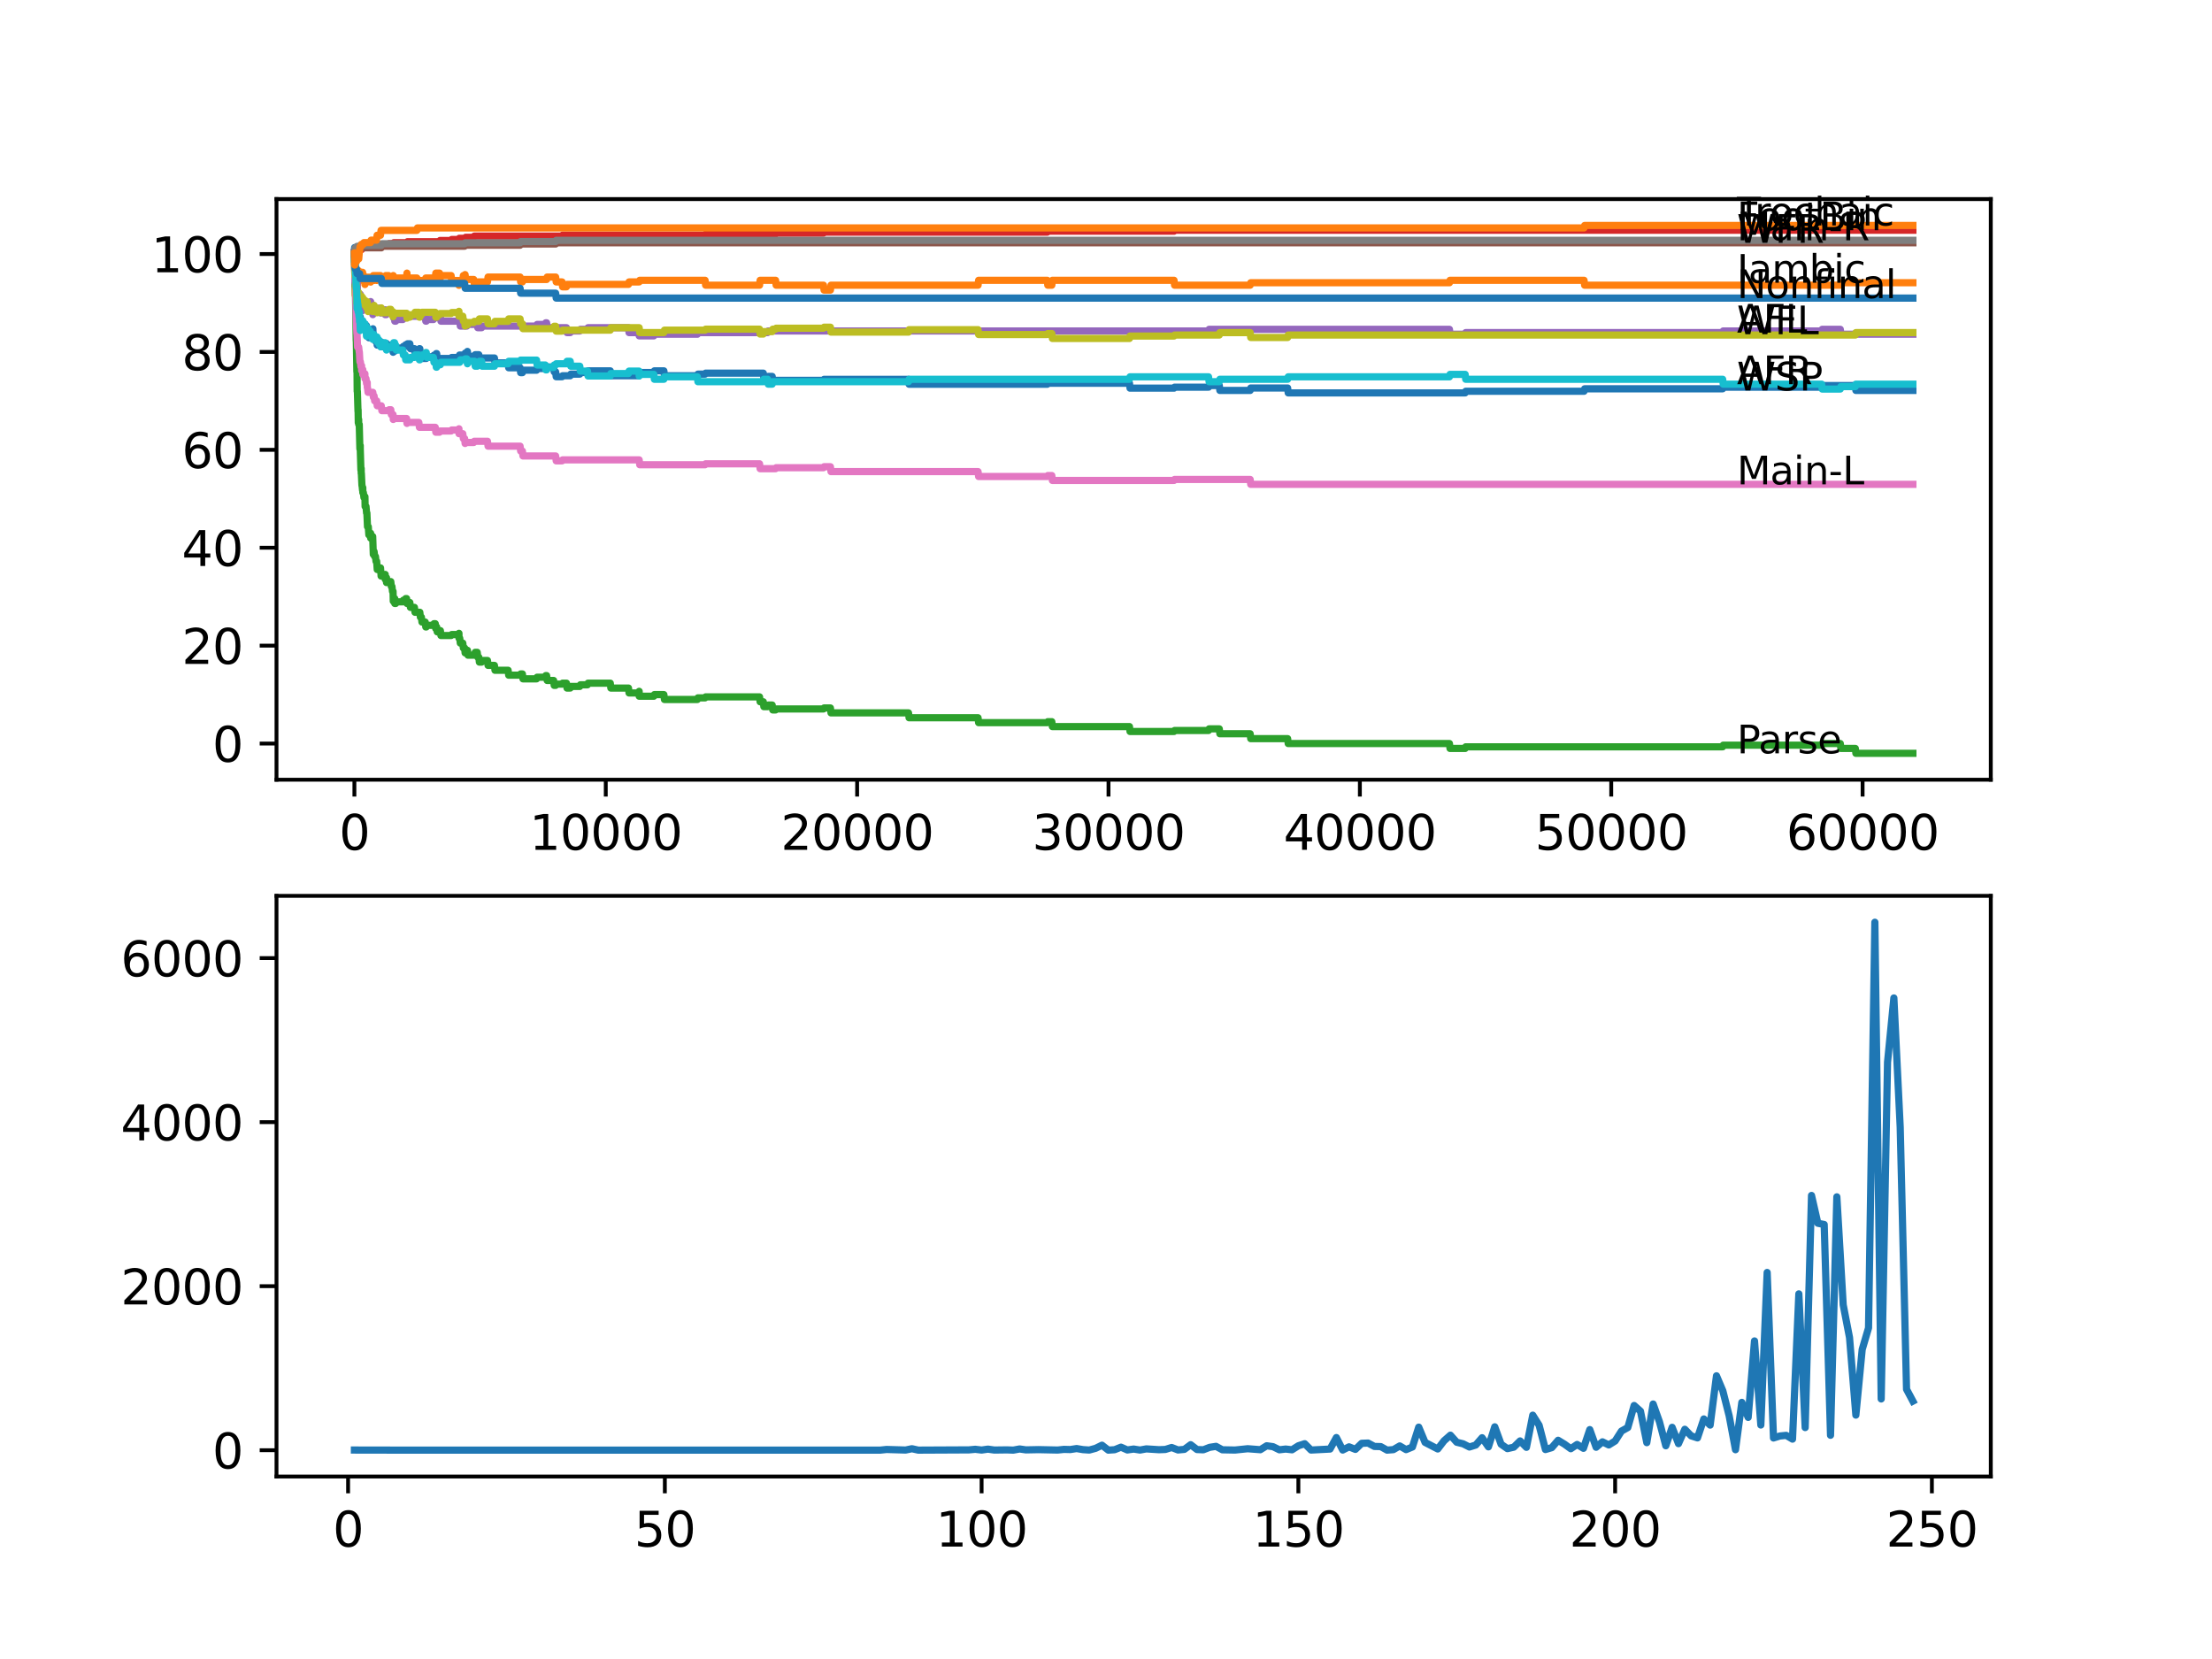 <?xml version="1.0" encoding="utf-8" standalone="no"?>
<!DOCTYPE svg PUBLIC "-//W3C//DTD SVG 1.1//EN"
  "http://www.w3.org/Graphics/SVG/1.1/DTD/svg11.dtd">
<svg xmlns:xlink="http://www.w3.org/1999/xlink" width="460.8pt" height="345.6pt" viewBox="0 0 460.8 345.6" xmlns="http://www.w3.org/2000/svg" version="1.1">
 <defs>
  <style type="text/css">*{stroke-linejoin: round; stroke-linecap: butt}</style>
 </defs>
 <g id="figure_1">
  <g id="patch_1">
   <path d="M 0 345.6 
L 460.8 345.6 
L 460.8 0 
L 0 0 
z
" style="fill: #ffffff"/>
  </g>
  <g id="axes_1">
   <g id="patch_2">
    <path d="M 57.6 162.432 
L 414.72 162.432 
L 414.72 41.472 
L 57.6 41.472 
z
" style="fill: #ffffff"/>
   </g>
   <g id="matplotlib.axis_1">
    <g id="xtick_1">
     <g id="line2d_1">
      <defs>
       <path id="m759f0d52fb" d="M 0 0 
L 0 3.5 
" style="stroke: #000000; stroke-width: 0.8"/>
      </defs>
      <g>
       <use xlink:href="#m759f0d52fb" x="73.827" y="162.432" style="stroke: #000000; stroke-width: 0.8"/>
      </g>
     </g>
     <g id="text_1">
      <!-- 0 -->
      <g transform="translate(70.646 177.03)scale(0.1 -0.1)">
       <defs>
        <path id="DejaVuSans-30" d="M 2034 4250 
Q 1547 4250 1301 3770 
Q 1056 3291 1056 2328 
Q 1056 1369 1301 889 
Q 1547 409 2034 409 
Q 2525 409 2770 889 
Q 3016 1369 3016 2328 
Q 3016 3291 2770 3770 
Q 2525 4250 2034 4250 
z
M 2034 4750 
Q 2819 4750 3233 4129 
Q 3647 3509 3647 2328 
Q 3647 1150 3233 529 
Q 2819 -91 2034 -91 
Q 1250 -91 836 529 
Q 422 1150 422 2328 
Q 422 3509 836 4129 
Q 1250 4750 2034 4750 
z
" transform="scale(0.016)"/>
       </defs>
       <use xlink:href="#DejaVuSans-30"/>
      </g>
     </g>
    </g>
    <g id="xtick_2">
     <g id="line2d_2">
      <g>
       <use xlink:href="#m759f0d52fb" x="126.192" y="162.432" style="stroke: #000000; stroke-width: 0.8"/>
      </g>
     </g>
     <g id="text_2">
      <!-- 10000 -->
      <g transform="translate(110.286 177.03)scale(0.1 -0.1)">
       <defs>
        <path id="DejaVuSans-31" d="M 794 531 
L 1825 531 
L 1825 4091 
L 703 3866 
L 703 4441 
L 1819 4666 
L 2450 4666 
L 2450 531 
L 3481 531 
L 3481 0 
L 794 0 
L 794 531 
z
" transform="scale(0.016)"/>
       </defs>
       <use xlink:href="#DejaVuSans-31"/>
       <use xlink:href="#DejaVuSans-30" x="63.623"/>
       <use xlink:href="#DejaVuSans-30" x="127.246"/>
       <use xlink:href="#DejaVuSans-30" x="190.869"/>
       <use xlink:href="#DejaVuSans-30" x="254.492"/>
      </g>
     </g>
    </g>
    <g id="xtick_3">
     <g id="line2d_3">
      <g>
       <use xlink:href="#m759f0d52fb" x="178.556" y="162.432" style="stroke: #000000; stroke-width: 0.8"/>
      </g>
     </g>
     <g id="text_3">
      <!-- 20000 -->
      <g transform="translate(162.65 177.03)scale(0.1 -0.1)">
       <defs>
        <path id="DejaVuSans-32" d="M 1228 531 
L 3431 531 
L 3431 0 
L 469 0 
L 469 531 
Q 828 903 1448 1529 
Q 2069 2156 2228 2338 
Q 2531 2678 2651 2914 
Q 2772 3150 2772 3378 
Q 2772 3750 2511 3984 
Q 2250 4219 1831 4219 
Q 1534 4219 1204 4116 
Q 875 4013 500 3803 
L 500 4441 
Q 881 4594 1212 4672 
Q 1544 4750 1819 4750 
Q 2544 4750 2975 4387 
Q 3406 4025 3406 3419 
Q 3406 3131 3298 2873 
Q 3191 2616 2906 2266 
Q 2828 2175 2409 1742 
Q 1991 1309 1228 531 
z
" transform="scale(0.016)"/>
       </defs>
       <use xlink:href="#DejaVuSans-32"/>
       <use xlink:href="#DejaVuSans-30" x="63.623"/>
       <use xlink:href="#DejaVuSans-30" x="127.246"/>
       <use xlink:href="#DejaVuSans-30" x="190.869"/>
       <use xlink:href="#DejaVuSans-30" x="254.492"/>
      </g>
     </g>
    </g>
    <g id="xtick_4">
     <g id="line2d_4">
      <g>
       <use xlink:href="#m759f0d52fb" x="230.921" y="162.432" style="stroke: #000000; stroke-width: 0.8"/>
      </g>
     </g>
     <g id="text_4">
      <!-- 30000 -->
      <g transform="translate(215.015 177.03)scale(0.1 -0.1)">
       <defs>
        <path id="DejaVuSans-33" d="M 2597 2516 
Q 3050 2419 3304 2112 
Q 3559 1806 3559 1356 
Q 3559 666 3084 287 
Q 2609 -91 1734 -91 
Q 1441 -91 1130 -33 
Q 819 25 488 141 
L 488 750 
Q 750 597 1062 519 
Q 1375 441 1716 441 
Q 2309 441 2620 675 
Q 2931 909 2931 1356 
Q 2931 1769 2642 2001 
Q 2353 2234 1838 2234 
L 1294 2234 
L 1294 2753 
L 1863 2753 
Q 2328 2753 2575 2939 
Q 2822 3125 2822 3475 
Q 2822 3834 2567 4026 
Q 2313 4219 1838 4219 
Q 1578 4219 1281 4162 
Q 984 4106 628 3988 
L 628 4550 
Q 988 4650 1302 4700 
Q 1616 4750 1894 4750 
Q 2613 4750 3031 4423 
Q 3450 4097 3450 3541 
Q 3450 3153 3228 2886 
Q 3006 2619 2597 2516 
z
" transform="scale(0.016)"/>
       </defs>
       <use xlink:href="#DejaVuSans-33"/>
       <use xlink:href="#DejaVuSans-30" x="63.623"/>
       <use xlink:href="#DejaVuSans-30" x="127.246"/>
       <use xlink:href="#DejaVuSans-30" x="190.869"/>
       <use xlink:href="#DejaVuSans-30" x="254.492"/>
      </g>
     </g>
    </g>
    <g id="xtick_5">
     <g id="line2d_5">
      <g>
       <use xlink:href="#m759f0d52fb" x="283.285" y="162.432" style="stroke: #000000; stroke-width: 0.8"/>
      </g>
     </g>
     <g id="text_5">
      <!-- 40000 -->
      <g transform="translate(267.379 177.03)scale(0.1 -0.1)">
       <defs>
        <path id="DejaVuSans-34" d="M 2419 4116 
L 825 1625 
L 2419 1625 
L 2419 4116 
z
M 2253 4666 
L 3047 4666 
L 3047 1625 
L 3713 1625 
L 3713 1100 
L 3047 1100 
L 3047 0 
L 2419 0 
L 2419 1100 
L 313 1100 
L 313 1709 
L 2253 4666 
z
" transform="scale(0.016)"/>
       </defs>
       <use xlink:href="#DejaVuSans-34"/>
       <use xlink:href="#DejaVuSans-30" x="63.623"/>
       <use xlink:href="#DejaVuSans-30" x="127.246"/>
       <use xlink:href="#DejaVuSans-30" x="190.869"/>
       <use xlink:href="#DejaVuSans-30" x="254.492"/>
      </g>
     </g>
    </g>
    <g id="xtick_6">
     <g id="line2d_6">
      <g>
       <use xlink:href="#m759f0d52fb" x="335.65" y="162.432" style="stroke: #000000; stroke-width: 0.8"/>
      </g>
     </g>
     <g id="text_6">
      <!-- 50000 -->
      <g transform="translate(319.744 177.03)scale(0.1 -0.1)">
       <defs>
        <path id="DejaVuSans-35" d="M 691 4666 
L 3169 4666 
L 3169 4134 
L 1269 4134 
L 1269 2991 
Q 1406 3038 1543 3061 
Q 1681 3084 1819 3084 
Q 2600 3084 3056 2656 
Q 3513 2228 3513 1497 
Q 3513 744 3044 326 
Q 2575 -91 1722 -91 
Q 1428 -91 1123 -41 
Q 819 9 494 109 
L 494 744 
Q 775 591 1075 516 
Q 1375 441 1709 441 
Q 2250 441 2565 725 
Q 2881 1009 2881 1497 
Q 2881 1984 2565 2268 
Q 2250 2553 1709 2553 
Q 1456 2553 1204 2497 
Q 953 2441 691 2322 
L 691 4666 
z
" transform="scale(0.016)"/>
       </defs>
       <use xlink:href="#DejaVuSans-35"/>
       <use xlink:href="#DejaVuSans-30" x="63.623"/>
       <use xlink:href="#DejaVuSans-30" x="127.246"/>
       <use xlink:href="#DejaVuSans-30" x="190.869"/>
       <use xlink:href="#DejaVuSans-30" x="254.492"/>
      </g>
     </g>
    </g>
    <g id="xtick_7">
     <g id="line2d_7">
      <g>
       <use xlink:href="#m759f0d52fb" x="388.014" y="162.432" style="stroke: #000000; stroke-width: 0.8"/>
      </g>
     </g>
     <g id="text_7">
      <!-- 60000 -->
      <g transform="translate(372.108 177.03)scale(0.1 -0.1)">
       <defs>
        <path id="DejaVuSans-36" d="M 2113 2584 
Q 1688 2584 1439 2293 
Q 1191 2003 1191 1497 
Q 1191 994 1439 701 
Q 1688 409 2113 409 
Q 2538 409 2786 701 
Q 3034 994 3034 1497 
Q 3034 2003 2786 2293 
Q 2538 2584 2113 2584 
z
M 3366 4563 
L 3366 3988 
Q 3128 4100 2886 4159 
Q 2644 4219 2406 4219 
Q 1781 4219 1451 3797 
Q 1122 3375 1075 2522 
Q 1259 2794 1537 2939 
Q 1816 3084 2150 3084 
Q 2853 3084 3261 2657 
Q 3669 2231 3669 1497 
Q 3669 778 3244 343 
Q 2819 -91 2113 -91 
Q 1303 -91 875 529 
Q 447 1150 447 2328 
Q 447 3434 972 4092 
Q 1497 4750 2381 4750 
Q 2619 4750 2861 4703 
Q 3103 4656 3366 4563 
z
" transform="scale(0.016)"/>
       </defs>
       <use xlink:href="#DejaVuSans-36"/>
       <use xlink:href="#DejaVuSans-30" x="63.623"/>
       <use xlink:href="#DejaVuSans-30" x="127.246"/>
       <use xlink:href="#DejaVuSans-30" x="190.869"/>
       <use xlink:href="#DejaVuSans-30" x="254.492"/>
      </g>
     </g>
    </g>
   </g>
   <g id="matplotlib.axis_2">
    <g id="ytick_1">
     <g id="line2d_8">
      <defs>
       <path id="m6c29925695" d="M 0 0 
L -3.5 0 
" style="stroke: #000000; stroke-width: 0.8"/>
      </defs>
      <g>
       <use xlink:href="#m6c29925695" x="57.6" y="154.894" style="stroke: #000000; stroke-width: 0.8"/>
      </g>
     </g>
     <g id="text_8">
      <!-- 0 -->
      <g transform="translate(44.237 158.694)scale(0.1 -0.1)">
       <use xlink:href="#DejaVuSans-30"/>
      </g>
     </g>
    </g>
    <g id="ytick_2">
     <g id="line2d_9">
      <g>
       <use xlink:href="#m6c29925695" x="57.6" y="134.499" style="stroke: #000000; stroke-width: 0.8"/>
      </g>
     </g>
     <g id="text_9">
      <!-- 20 -->
      <g transform="translate(37.875 138.298)scale(0.1 -0.1)">
       <use xlink:href="#DejaVuSans-32"/>
       <use xlink:href="#DejaVuSans-30" x="63.623"/>
      </g>
     </g>
    </g>
    <g id="ytick_3">
     <g id="line2d_10">
      <g>
       <use xlink:href="#m6c29925695" x="57.6" y="114.104" style="stroke: #000000; stroke-width: 0.8"/>
      </g>
     </g>
     <g id="text_10">
      <!-- 40 -->
      <g transform="translate(37.875 117.903)scale(0.1 -0.1)">
       <use xlink:href="#DejaVuSans-34"/>
       <use xlink:href="#DejaVuSans-30" x="63.623"/>
      </g>
     </g>
    </g>
    <g id="ytick_4">
     <g id="line2d_11">
      <g>
       <use xlink:href="#m6c29925695" x="57.6" y="93.709" style="stroke: #000000; stroke-width: 0.8"/>
      </g>
     </g>
     <g id="text_11">
      <!-- 60 -->
      <g transform="translate(37.875 97.508)scale(0.1 -0.1)">
       <use xlink:href="#DejaVuSans-36"/>
       <use xlink:href="#DejaVuSans-30" x="63.623"/>
      </g>
     </g>
    </g>
    <g id="ytick_5">
     <g id="line2d_12">
      <g>
       <use xlink:href="#m6c29925695" x="57.6" y="73.314" style="stroke: #000000; stroke-width: 0.8"/>
      </g>
     </g>
     <g id="text_12">
      <!-- 80 -->
      <g transform="translate(37.875 77.113)scale(0.1 -0.1)">
       <defs>
        <path id="DejaVuSans-38" d="M 2034 2216 
Q 1584 2216 1326 1975 
Q 1069 1734 1069 1313 
Q 1069 891 1326 650 
Q 1584 409 2034 409 
Q 2484 409 2743 651 
Q 3003 894 3003 1313 
Q 3003 1734 2745 1975 
Q 2488 2216 2034 2216 
z
M 1403 2484 
Q 997 2584 770 2862 
Q 544 3141 544 3541 
Q 544 4100 942 4425 
Q 1341 4750 2034 4750 
Q 2731 4750 3128 4425 
Q 3525 4100 3525 3541 
Q 3525 3141 3298 2862 
Q 3072 2584 2669 2484 
Q 3125 2378 3379 2068 
Q 3634 1759 3634 1313 
Q 3634 634 3220 271 
Q 2806 -91 2034 -91 
Q 1263 -91 848 271 
Q 434 634 434 1313 
Q 434 1759 690 2068 
Q 947 2378 1403 2484 
z
M 1172 3481 
Q 1172 3119 1398 2916 
Q 1625 2713 2034 2713 
Q 2441 2713 2670 2916 
Q 2900 3119 2900 3481 
Q 2900 3844 2670 4047 
Q 2441 4250 2034 4250 
Q 1625 4250 1398 4047 
Q 1172 3844 1172 3481 
z
" transform="scale(0.016)"/>
       </defs>
       <use xlink:href="#DejaVuSans-38"/>
       <use xlink:href="#DejaVuSans-30" x="63.623"/>
      </g>
     </g>
    </g>
    <g id="ytick_6">
     <g id="line2d_13">
      <g>
       <use xlink:href="#m6c29925695" x="57.6" y="52.919" style="stroke: #000000; stroke-width: 0.8"/>
      </g>
     </g>
     <g id="text_13">
      <!-- 100 -->
      <g transform="translate(31.512 56.718)scale(0.1 -0.1)">
       <use xlink:href="#DejaVuSans-31"/>
       <use xlink:href="#DejaVuSans-30" x="63.623"/>
       <use xlink:href="#DejaVuSans-30" x="127.246"/>
      </g>
     </g>
    </g>
   </g>
   <g id="line2d_14">
    <path d="M 73.833 52.579 
L 73.838 52.579 
L 73.875 51.576 
L 73.885 53.616 
L 73.922 53.072 
L 74.032 57.916 
L 74.053 57.576 
L 74.058 57.576 
L 74.1 57.406 
L 74.178 60.805 
L 74.199 59.445 
L 74.236 61.655 
L 74.283 61.315 
L 74.32 60.125 
L 74.341 62.844 
L 74.383 61.825 
L 74.44 64.884 
L 74.503 64.544 
L 74.524 64.544 
L 74.561 64.204 
L 74.602 65.904 
L 74.618 65.564 
L 74.634 65.564 
L 74.639 66.583 
L 74.739 65.394 
L 74.744 65.394 
L 74.838 65.394 
L 74.89 67.263 
L 74.953 66.719 
L 74.969 66.719 
L 75.058 66.04 
L 75.063 67.059 
L 75.074 67.059 
L 75.079 67.059 
L 75.1 66.549 
L 75.105 67.569 
L 75.184 67.569 
L 75.241 66.719 
L 75.247 67.739 
L 75.288 67.739 
L 75.309 67.739 
L 75.425 67.195 
L 75.529 68.215 
L 75.54 68.011 
L 75.566 68.011 
L 75.686 67.161 
L 75.697 67.161 
L 75.812 68.181 
L 76.016 68.181 
L 76.053 67.501 
L 76.058 68.521 
L 76.116 68.521 
L 76.262 68.521 
L 76.346 67.841 
L 76.351 68.861 
L 76.367 68.861 
L 76.43 68.861 
L 76.472 69.881 
L 76.54 69.167 
L 76.55 69.167 
L 76.666 68.657 
L 76.723 68.657 
L 76.838 70.357 
L 77.142 70.357 
L 77.263 69.507 
L 77.394 69.507 
L 77.509 69.167 
L 77.666 69.167 
L 77.682 68.487 
L 77.739 70.527 
L 77.755 70.527 
L 77.901 70.527 
L 78.017 70.187 
L 78.216 70.187 
L 78.331 71.206 
L 78.54 71.206 
L 78.566 70.866 
L 78.572 71.886 
L 78.64 71.886 
L 78.849 71.886 
L 78.964 71.546 
L 79.31 71.546 
L 79.357 71.206 
L 79.362 72.226 
L 79.41 72.226 
L 80.237 72.226 
L 80.352 71.886 
L 80.462 71.886 
L 80.514 71.546 
L 80.52 72.566 
L 80.562 72.566 
L 80.954 72.566 
L 81.069 72.362 
L 81.41 72.362 
L 81.525 71.852 
L 81.651 71.852 
L 81.766 72.872 
L 81.881 72.872 
L 81.886 72.362 
L 81.892 73.382 
L 81.986 73.178 
L 82.195 73.178 
L 82.311 72.838 
L 82.436 72.838 
L 82.551 72.498 
L 83.908 72.498 
L 84.023 72.158 
L 84.405 72.158 
L 84.52 71.818 
L 84.777 71.818 
L 84.892 71.614 
L 85.379 71.614 
L 85.494 72.634 
L 86.337 72.634 
L 86.453 73.654 
L 86.845 73.654 
L 86.961 73.144 
L 87.254 73.144 
L 87.369 72.634 
L 87.458 72.634 
L 87.573 73.654 
L 87.788 73.654 
L 87.903 74.674 
L 88.798 74.674 
L 88.914 74.334 
L 90.291 74.334 
L 90.406 73.994 
L 90.773 73.994 
L 90.888 73.654 
L 90.966 73.654 
L 91.082 74.674 
L 93.977 74.674 
L 94.093 74.47 
L 95.611 74.47 
L 95.726 73.96 
L 96.795 73.96 
L 96.915 73.552 
L 97.255 73.552 
L 97.371 73.212 
L 97.376 73.212 
L 97.491 74.232 
L 98.879 74.232 
L 98.994 73.892 
L 99.748 73.892 
L 99.863 74.911 
L 100.334 74.911 
L 100.45 74.572 
L 103 74.572 
L 103.115 75.591 
L 105.854 75.591 
L 105.969 76.611 
L 108.346 76.611 
L 108.461 77.631 
L 108.828 77.631 
L 108.943 77.121 
L 111.776 77.121 
L 111.891 76.781 
L 113.588 76.781 
L 113.703 76.441 
L 115.332 76.441 
L 115.447 77.461 
L 115.75 77.461 
L 115.866 78.481 
L 117.086 78.481 
L 117.201 78.277 
L 118.788 78.277 
L 118.903 77.937 
L 120.783 77.937 
L 120.898 77.597 
L 122.385 77.597 
L 122.5 77.257 
L 127.135 77.257 
L 127.25 78.277 
L 133.12 78.277 
L 133.24 77.597 
L 136.204 77.597 
L 136.319 77.257 
L 138.299 77.257 
L 138.414 78.277 
L 145.274 78.277 
L 145.389 77.937 
L 146.881 77.937 
L 146.996 77.733 
L 159.009 77.733 
L 159.124 78.753 
L 159.915 78.753 
L 160.03 78.413 
L 160.862 78.413 
L 160.978 79.432 
L 161.569 79.432 
L 161.685 79.228 
L 171.55 79.228 
L 171.665 79.024 
L 189.26 79.024 
L 189.375 80.044 
L 218.16 80.044 
L 218.275 79.84 
L 235.288 79.84 
L 235.403 80.86 
L 244.572 80.86 
L 244.688 80.656 
L 251.762 80.656 
L 251.877 80.316 
L 254.003 80.316 
L 254.118 81.336 
L 260.434 81.336 
L 260.549 80.826 
L 268.241 80.826 
L 268.356 81.846 
L 305.221 81.846 
L 305.336 81.506 
L 329.989 81.506 
L 330.104 80.996 
L 358.863 80.996 
L 358.978 80.656 
L 379.479 80.656 
L 379.594 80.316 
L 386.501 80.316 
L 386.616 81.336 
L 398.487 81.336 
L 398.487 81.336 
" clip-path="url(#p78aa1afe8e)" style="fill: none; stroke: #1f77b4; stroke-width: 1.5; stroke-linecap: square"/>
   </g>
   <g id="line2d_15">
    <path d="M 73.833 53.939 
L 73.838 53.939 
L 73.974 59.139 
L 73.985 57.78 
L 74.016 61.519 
L 74.079 59.819 
L 74.084 59.819 
L 74.194 58.289 
L 74.147 60.839 
L 74.199 59.309 
L 74.21 59.309 
L 74.22 60.329 
L 74.283 57.78 
L 74.314 58.799 
L 74.33 58.799 
L 74.372 60.839 
L 74.44 58.969 
L 74.561 57.95 
L 74.629 57.95 
L 74.733 56.42 
L 74.744 57.44 
L 74.843 58.459 
L 74.854 57.95 
L 74.859 57.95 
L 74.885 57.44 
L 74.89 58.459 
L 74.964 58.255 
L 75.048 58.255 
L 75.173 56.726 
L 75.205 56.726 
L 75.32 58.255 
L 75.33 58.255 
L 75.446 56.726 
L 75.529 56.726 
L 75.576 57.746 
L 75.639 57.236 
L 75.697 57.236 
L 75.812 58.255 
L 76.016 58.255 
L 76.022 59.275 
L 76.126 58.765 
L 76.247 58.765 
L 76.362 57.746 
L 76.472 57.746 
L 76.503 58.765 
L 76.582 57.746 
L 77.184 57.746 
L 77.21 58.765 
L 77.294 58.255 
L 77.64 58.255 
L 77.755 57.406 
L 77.828 57.406 
L 77.933 58.425 
L 77.938 57.406 
L 78.441 57.406 
L 78.467 58.425 
L 78.551 57.406 
L 79.263 57.406 
L 79.273 58.425 
L 79.373 57.916 
L 80.247 57.916 
L 80.363 57.406 
L 80.954 57.406 
L 81.069 58.425 
L 81.41 58.425 
L 81.525 57.916 
L 81.881 57.916 
L 81.923 57.406 
L 81.928 58.425 
L 81.986 58.425 
L 82.232 58.425 
L 82.347 57.916 
L 84.698 57.916 
L 84.777 56.896 
L 84.808 57.916 
L 86.845 57.916 
L 86.961 58.935 
L 87.254 58.935 
L 87.369 58.425 
L 88.584 58.425 
L 88.699 57.916 
L 90.673 57.916 
L 90.788 56.896 
L 91.558 56.896 
L 91.673 57.916 
L 91.741 57.916 
L 91.857 57.406 
L 93.977 57.406 
L 94.093 58.425 
L 95.569 58.425 
L 95.611 59.445 
L 95.679 58.935 
L 95.773 58.935 
L 95.889 58.425 
L 96.407 58.425 
L 96.522 57.406 
L 96.795 57.406 
L 96.889 57.202 
L 97.004 58.221 
L 98.69 58.221 
L 98.805 59.241 
L 99.413 59.241 
L 99.528 58.731 
L 101.554 58.731 
L 101.67 57.712 
L 108.346 57.712 
L 108.461 58.731 
L 108.828 58.731 
L 108.943 58.221 
L 113.871 58.221 
L 113.986 57.712 
L 115.75 57.712 
L 115.866 58.731 
L 117.086 58.731 
L 117.201 59.751 
L 118.002 59.751 
L 118.117 59.241 
L 130.926 59.241 
L 131.041 58.731 
L 133.151 58.731 
L 133.266 58.391 
L 146.881 58.391 
L 146.996 59.411 
L 158.229 59.411 
L 158.344 58.391 
L 161.569 58.391 
L 161.685 59.411 
L 171.55 59.411 
L 171.665 60.431 
L 172.995 60.431 
L 173.111 59.411 
L 203.749 59.411 
L 203.864 58.391 
L 218.16 58.391 
L 218.275 59.411 
L 219.113 59.411 
L 219.228 58.391 
L 244.572 58.391 
L 244.688 59.411 
L 260.434 59.411 
L 260.549 58.901 
L 301.948 58.901 
L 302.063 58.391 
L 329.989 58.391 
L 330.104 59.411 
L 383.37 59.411 
L 383.485 58.901 
L 398.487 58.901 
L 398.487 58.901 
" clip-path="url(#p78aa1afe8e)" style="fill: none; stroke: #ff7f0e; stroke-width: 1.5; stroke-linecap: square"/>
   </g>
   <g id="line2d_16">
    <path d="M 73.833 52.579 
L 73.838 52.579 
L 73.985 59.683 
L 74 59.003 
L 74.063 61.468 
L 74.21 70.985 
L 74.22 70.646 
L 74.225 70.646 
L 74.341 77.444 
L 74.367 77.104 
L 74.372 76.764 
L 74.409 81.523 
L 74.451 81.523 
L 74.576 85.687 
L 74.597 85.347 
L 74.639 88.066 
L 74.655 87.726 
L 74.686 87.726 
L 74.718 87.386 
L 74.723 88.406 
L 74.786 88.406 
L 74.838 88.406 
L 74.969 93.505 
L 75.048 92.825 
L 75.053 93.845 
L 75.058 93.845 
L 75.184 97.924 
L 75.241 97.584 
L 75.247 98.604 
L 75.278 98.604 
L 75.398 101.119 
L 75.425 101.119 
L 75.529 102.139 
L 75.54 101.935 
L 75.566 101.935 
L 75.576 101.595 
L 75.582 102.615 
L 75.665 102.615 
L 75.697 102.615 
L 75.812 103.635 
L 76.016 103.635 
L 76.022 103.465 
L 76.058 105.504 
L 76.069 105.504 
L 76.247 105.504 
L 76.362 106.864 
L 76.43 106.864 
L 76.556 109.719 
L 76.723 109.719 
L 76.838 111.419 
L 77.142 111.419 
L 77.21 111.079 
L 77.215 112.099 
L 77.242 112.099 
L 77.394 112.099 
L 77.509 111.759 
L 77.64 111.759 
L 77.765 115.498 
L 77.828 115.498 
L 77.933 114.903 
L 78.048 115.923 
L 78.216 115.923 
L 78.331 116.942 
L 78.467 116.942 
L 78.582 118.642 
L 78.849 118.642 
L 78.964 118.302 
L 79.273 118.302 
L 79.389 120.002 
L 80.237 120.002 
L 80.247 119.662 
L 80.253 120.682 
L 80.336 120.682 
L 80.462 120.682 
L 80.514 120.342 
L 80.52 121.361 
L 80.562 121.361 
L 80.954 121.361 
L 81.069 121.157 
L 81.41 121.157 
L 81.525 122.177 
L 81.651 122.177 
L 81.766 123.197 
L 81.881 123.197 
L 81.923 125.236 
L 82.002 125.032 
L 82.195 125.032 
L 82.232 124.693 
L 82.237 125.712 
L 82.295 125.712 
L 82.436 125.712 
L 82.551 125.372 
L 83.908 125.372 
L 84.023 125.032 
L 84.405 125.032 
L 84.52 124.693 
L 84.698 124.693 
L 84.777 125.712 
L 84.814 125.508 
L 85.379 125.508 
L 85.494 126.528 
L 86.337 126.528 
L 86.453 127.548 
L 87.458 127.548 
L 87.573 128.568 
L 87.788 128.568 
L 87.903 129.587 
L 88.584 129.587 
L 88.699 130.607 
L 88.798 130.607 
L 88.914 130.267 
L 90.291 130.267 
L 90.406 129.927 
L 90.673 129.927 
L 90.773 130.947 
L 90.783 130.607 
L 90.966 130.607 
L 91.082 131.627 
L 91.558 131.627 
L 91.673 131.372 
L 91.741 131.372 
L 91.857 132.392 
L 93.977 132.392 
L 94.093 132.188 
L 95.569 132.188 
L 95.611 131.933 
L 95.616 132.953 
L 95.663 132.953 
L 95.773 132.953 
L 95.889 133.972 
L 96.407 133.972 
L 96.522 134.992 
L 96.795 134.992 
L 96.889 136.012 
L 96.91 135.808 
L 97.255 135.808 
L 97.371 135.468 
L 97.376 135.468 
L 97.491 136.488 
L 98.69 136.488 
L 98.805 136.233 
L 98.879 136.233 
L 98.994 135.893 
L 99.413 135.893 
L 99.528 136.913 
L 99.748 136.913 
L 99.863 137.932 
L 100.334 137.932 
L 100.45 137.592 
L 101.554 137.592 
L 101.67 138.612 
L 103 138.612 
L 103.115 139.632 
L 105.854 139.632 
L 105.969 140.652 
L 108.346 140.652 
L 108.461 140.397 
L 108.828 140.397 
L 108.943 141.417 
L 111.776 141.417 
L 111.891 141.077 
L 113.588 141.077 
L 113.703 140.737 
L 113.871 140.737 
L 113.986 141.756 
L 115.332 141.756 
L 115.447 142.776 
L 115.75 142.776 
L 115.866 142.521 
L 117.086 142.521 
L 117.201 142.317 
L 118.002 142.317 
L 118.117 143.337 
L 118.788 143.337 
L 118.903 142.997 
L 120.783 142.997 
L 120.898 142.657 
L 122.385 142.657 
L 122.5 142.317 
L 127.135 142.317 
L 127.25 143.337 
L 130.926 143.337 
L 131.041 144.357 
L 133.12 144.357 
L 133.151 144.017 
L 133.156 145.037 
L 133.219 145.037 
L 136.204 145.037 
L 136.319 144.697 
L 138.299 144.697 
L 138.414 145.717 
L 145.274 145.717 
L 145.389 145.377 
L 146.881 145.377 
L 146.996 145.173 
L 158.229 145.173 
L 158.344 146.192 
L 159.009 146.192 
L 159.124 147.212 
L 159.915 147.212 
L 160.03 146.872 
L 160.862 146.872 
L 160.978 147.892 
L 161.569 147.892 
L 161.685 147.688 
L 171.55 147.688 
L 171.665 147.484 
L 172.995 147.484 
L 173.111 148.504 
L 189.26 148.504 
L 189.375 149.524 
L 203.749 149.524 
L 203.864 150.543 
L 218.16 150.543 
L 218.275 150.339 
L 219.113 150.339 
L 219.228 151.359 
L 235.288 151.359 
L 235.403 152.379 
L 244.572 152.379 
L 244.688 152.175 
L 251.762 152.175 
L 251.877 151.835 
L 254.003 151.835 
L 254.118 152.855 
L 260.434 152.855 
L 260.549 153.875 
L 268.241 153.875 
L 268.356 154.894 
L 301.948 154.894 
L 302.063 155.914 
L 305.221 155.914 
L 305.336 155.574 
L 358.863 155.574 
L 358.978 155.234 
L 379.479 155.234 
L 379.594 154.894 
L 383.37 154.894 
L 383.485 155.914 
L 386.501 155.914 
L 386.616 156.934 
L 398.487 156.934 
L 398.487 156.934 
" clip-path="url(#p78aa1afe8e)" style="fill: none; stroke: #2ca02c; stroke-width: 1.5; stroke-linecap: square"/>
   </g>
   <g id="line2d_17">
    <path d="M 73.833 52.919 
L 73.838 52.919 
L 73.958 52.256 
L 74.461 52.256 
L 74.576 52.001 
L 75.309 52.001 
L 75.425 51.797 
L 75.529 51.797 
L 75.645 51.593 
L 76.016 51.593 
L 76.132 51.423 
L 76.472 51.423 
L 76.587 51.219 
L 77.828 51.219 
L 77.943 50.964 
L 80.954 50.964 
L 81.069 50.76 
L 81.923 50.76 
L 82.038 50.556 
L 84.777 50.556 
L 84.892 50.352 
L 91.558 50.352 
L 91.673 50.097 
L 93.977 50.097 
L 94.093 49.893 
L 95.569 49.893 
L 95.684 49.639 
L 96.889 49.639 
L 97.004 49.435 
L 98.69 49.435 
L 98.805 49.18 
L 117.086 49.18 
L 117.201 48.976 
L 146.881 48.976 
L 146.996 48.772 
L 161.569 48.772 
L 161.685 48.568 
L 171.55 48.568 
L 171.665 48.364 
L 218.16 48.364 
L 218.275 48.16 
L 244.572 48.16 
L 244.688 47.956 
L 398.487 47.956 
L 398.487 47.956 
" clip-path="url(#p78aa1afe8e)" style="fill: none; stroke: #d62728; stroke-width: 1.5; stroke-linecap: square"/>
   </g>
   <g id="line2d_18">
    <path d="M 73.833 52.579 
L 73.838 52.579 
L 73.958 58.833 
L 73.979 58.493 
L 73.985 58.493 
L 74.016 57.559 
L 74.063 59.258 
L 74.079 59.258 
L 74.089 59.258 
L 74.11 58.578 
L 74.115 59.598 
L 74.189 58.918 
L 74.283 60.958 
L 74.304 60.278 
L 74.33 60.278 
L 74.393 58.918 
L 74.403 60.958 
L 74.43 60.958 
L 74.451 60.958 
L 74.524 62.657 
L 74.566 62.318 
L 74.576 62.318 
L 74.629 61.638 
L 74.634 62.657 
L 74.692 61.978 
L 74.843 61.978 
L 74.849 62.997 
L 74.953 61.978 
L 74.969 61.978 
L 75.048 61.298 
L 75.053 62.318 
L 75.074 62.318 
L 75.105 62.318 
L 75.184 63.337 
L 75.215 62.997 
L 75.278 62.997 
L 75.393 64.697 
L 75.566 64.697 
L 75.681 64.357 
L 76.016 64.357 
L 76.132 64.187 
L 76.262 64.187 
L 76.383 63.507 
L 76.739 63.507 
L 76.854 63.167 
L 77.142 63.167 
L 77.21 62.827 
L 77.215 63.847 
L 77.242 63.847 
L 77.394 63.847 
L 77.509 63.507 
L 77.64 63.507 
L 77.671 65.547 
L 77.755 65.207 
L 77.901 65.207 
L 78.017 64.867 
L 78.54 64.867 
L 78.655 64.527 
L 78.849 64.527 
L 78.964 64.187 
L 79.273 64.187 
L 79.31 65.207 
L 79.383 64.867 
L 80.237 64.867 
L 80.247 64.527 
L 80.253 65.547 
L 80.336 65.547 
L 80.462 65.547 
L 80.577 65.207 
L 81.881 65.207 
L 81.996 66.227 
L 82.195 66.227 
L 82.232 65.887 
L 82.237 66.906 
L 82.295 66.906 
L 82.436 66.906 
L 82.551 66.566 
L 83.908 66.566 
L 84.023 66.227 
L 84.405 66.227 
L 84.52 65.887 
L 88.584 65.887 
L 88.699 66.906 
L 88.798 66.906 
L 88.914 66.566 
L 90.291 66.566 
L 90.406 66.227 
L 90.773 66.227 
L 90.888 65.887 
L 91.741 65.887 
L 91.857 66.906 
L 95.773 66.906 
L 95.889 67.926 
L 97.255 67.926 
L 97.371 67.586 
L 98.879 67.586 
L 98.994 67.246 
L 99.413 67.246 
L 99.528 68.266 
L 100.334 68.266 
L 100.45 67.926 
L 111.776 67.926 
L 111.891 67.586 
L 113.588 67.586 
L 113.703 67.246 
L 113.871 67.246 
L 113.986 68.266 
L 118.002 68.266 
L 118.117 69.286 
L 118.788 69.286 
L 118.903 68.946 
L 120.783 68.946 
L 120.898 68.606 
L 122.385 68.606 
L 122.5 68.266 
L 130.926 68.266 
L 131.041 69.286 
L 133.12 69.286 
L 133.151 68.946 
L 133.156 69.966 
L 133.219 69.966 
L 136.204 69.966 
L 136.319 69.626 
L 145.274 69.626 
L 145.389 69.286 
L 159.915 69.286 
L 160.03 68.946 
L 251.762 68.946 
L 251.877 68.606 
L 301.948 68.606 
L 302.063 69.626 
L 305.221 69.626 
L 305.336 69.286 
L 358.863 69.286 
L 358.978 68.946 
L 379.479 68.946 
L 379.594 68.606 
L 383.37 68.606 
L 383.485 69.626 
L 398.487 69.626 
L 398.487 69.626 
" clip-path="url(#p78aa1afe8e)" style="fill: none; stroke: #9467bd; stroke-width: 1.5; stroke-linecap: square"/>
   </g>
   <g id="line2d_19">
    <path d="M 73.833 52.919 
L 73.859 52.919 
L 73.985 52.171 
L 74.262 52.171 
L 74.377 51.831 
L 74.911 51.831 
L 75.027 51.627 
L 79.43 51.627 
L 79.546 51.287 
L 96.795 51.287 
L 96.91 51.083 
L 108.346 51.083 
L 108.461 50.828 
L 115.75 50.828 
L 115.866 50.573 
L 398.487 50.573 
L 398.487 50.573 
" clip-path="url(#p78aa1afe8e)" style="fill: none; stroke: #8c564b; stroke-width: 1.5; stroke-linecap: square"/>
   </g>
   <g id="line2d_20">
    <path d="M 73.833 52.919 
L 73.843 52.919 
L 73.859 52.715 
L 73.875 54.754 
L 73.885 54.754 
L 74.016 58.629 
L 74.063 58.629 
L 74.21 66.448 
L 74.22 66.448 
L 74.346 69.507 
L 74.372 69.507 
L 74.493 72.311 
L 74.718 72.311 
L 74.833 73.331 
L 74.859 73.331 
L 74.98 75.37 
L 75.079 75.37 
L 75.194 76.39 
L 75.309 76.39 
L 75.33 76.186 
L 75.336 77.206 
L 75.398 77.206 
L 75.529 77.206 
L 75.576 77.002 
L 75.582 78.022 
L 75.618 78.022 
L 76.016 78.022 
L 76.022 77.852 
L 76.027 78.872 
L 76.1 78.872 
L 76.247 78.872 
L 76.362 79.891 
L 76.472 79.891 
L 76.503 79.687 
L 76.509 80.707 
L 76.55 80.707 
L 76.666 81.727 
L 77.666 81.727 
L 77.781 82.747 
L 77.828 82.747 
L 77.933 82.492 
L 78.048 83.511 
L 78.467 83.511 
L 78.582 84.531 
L 79.43 84.531 
L 79.546 85.551 
L 80.954 85.551 
L 81.069 85.347 
L 81.41 85.347 
L 81.525 86.367 
L 81.881 86.367 
L 81.923 87.386 
L 81.996 87.183 
L 84.698 87.183 
L 84.777 88.202 
L 84.814 87.998 
L 87.254 87.998 
L 87.369 89.018 
L 90.673 89.018 
L 90.788 90.038 
L 91.558 90.038 
L 91.673 89.783 
L 93.977 89.783 
L 94.093 89.579 
L 95.569 89.579 
L 95.611 89.324 
L 95.616 90.344 
L 95.663 90.344 
L 96.407 90.344 
L 96.522 91.364 
L 96.795 91.364 
L 96.889 92.383 
L 96.91 92.179 
L 98.69 92.179 
L 98.805 91.924 
L 101.554 91.924 
L 101.67 92.944 
L 108.346 92.944 
L 108.461 93.964 
L 108.828 93.964 
L 108.943 94.984 
L 115.75 94.984 
L 115.866 96.003 
L 117.086 96.003 
L 117.201 95.799 
L 133.151 95.799 
L 133.266 96.819 
L 146.881 96.819 
L 146.996 96.615 
L 158.229 96.615 
L 158.344 97.635 
L 161.569 97.635 
L 161.685 97.431 
L 171.55 97.431 
L 171.665 97.227 
L 172.995 97.227 
L 173.111 98.247 
L 203.749 98.247 
L 203.864 99.267 
L 218.16 99.267 
L 218.275 99.063 
L 219.113 99.063 
L 219.228 100.082 
L 244.572 100.082 
L 244.688 99.878 
L 260.434 99.878 
L 260.549 100.898 
L 398.487 100.898 
L 398.487 100.898 
" clip-path="url(#p78aa1afe8e)" style="fill: none; stroke: #e377c2; stroke-width: 1.5; stroke-linecap: square"/>
   </g>
   <g id="line2d_21">
    <path d="M 73.833 52.919 
L 73.859 52.919 
L 74 51.661 
L 74.262 51.661 
L 74.377 51.321 
L 74.911 51.321 
L 75.027 51.117 
L 79.43 51.117 
L 79.546 50.777 
L 96.795 50.777 
L 96.91 50.573 
L 108.346 50.573 
L 108.461 50.318 
L 115.75 50.318 
L 115.866 50.063 
L 398.487 50.063 
L 398.487 50.063 
" clip-path="url(#p78aa1afe8e)" style="fill: none; stroke: #7f7f7f; stroke-width: 1.5; stroke-linecap: square"/>
   </g>
   <g id="line2d_22">
    <path d="M 73.833 52.919 
L 73.843 52.919 
L 73.859 52.715 
L 73.89 55.264 
L 73.896 55.264 
L 73.979 57.61 
L 74.011 56.42 
L 74.016 56.42 
L 74.063 55.74 
L 74.095 57.78 
L 74.105 57.78 
L 74.11 57.78 
L 74.147 57.44 
L 74.173 59.989 
L 74.178 59.479 
L 74.304 63.048 
L 74.32 63.048 
L 74.44 61.179 
L 74.487 62.963 
L 74.555 62.453 
L 74.561 62.453 
L 74.686 60.924 
L 74.718 60.924 
L 74.833 61.944 
L 74.838 61.944 
L 74.911 61.434 
L 74.864 62.453 
L 74.943 62.453 
L 75.058 62.453 
L 75.079 61.944 
L 75.084 62.963 
L 75.168 62.453 
L 75.241 62.453 
L 75.33 61.74 
L 75.336 62.759 
L 75.346 62.759 
L 75.425 62.759 
L 75.54 62.046 
L 75.576 62.046 
L 75.692 63.065 
L 75.697 63.065 
L 75.812 62.725 
L 76.016 62.725 
L 76.022 62.555 
L 76.027 63.575 
L 76.116 63.065 
L 76.247 63.065 
L 76.346 64.085 
L 76.357 63.575 
L 76.43 63.575 
L 76.503 62.861 
L 76.509 63.881 
L 76.535 63.881 
L 76.55 63.881 
L 76.666 64.901 
L 76.723 64.901 
L 76.844 63.881 
L 77.666 63.881 
L 77.682 64.901 
L 77.776 63.881 
L 77.828 63.881 
L 77.933 63.626 
L 78.048 64.646 
L 78.216 64.646 
L 78.331 64.136 
L 78.467 64.136 
L 78.566 65.156 
L 78.577 64.646 
L 79.357 64.646 
L 79.43 64.136 
L 79.436 65.156 
L 79.462 65.156 
L 80.514 65.156 
L 80.63 64.646 
L 80.954 64.646 
L 81.069 64.442 
L 81.41 64.442 
L 81.525 65.462 
L 81.651 65.462 
L 81.766 64.952 
L 81.881 64.952 
L 81.886 65.972 
L 81.991 65.258 
L 84.698 65.258 
L 84.777 66.278 
L 84.814 66.074 
L 85.379 66.074 
L 85.494 65.564 
L 86.337 65.564 
L 86.453 65.054 
L 87.254 65.054 
L 87.369 66.074 
L 87.458 66.074 
L 87.573 65.564 
L 87.788 65.564 
L 87.903 65.054 
L 90.673 65.054 
L 90.788 66.074 
L 90.966 66.074 
L 91.082 65.564 
L 91.558 65.564 
L 91.673 65.309 
L 93.977 65.309 
L 94.093 65.105 
L 95.569 65.105 
L 95.611 64.85 
L 95.616 65.87 
L 95.663 65.87 
L 96.407 65.87 
L 96.522 66.889 
L 96.795 66.889 
L 96.889 67.909 
L 96.91 67.705 
L 97.376 67.705 
L 97.491 67.195 
L 98.69 67.195 
L 98.805 66.94 
L 99.748 66.94 
L 99.863 66.431 
L 101.554 66.431 
L 101.67 67.45 
L 103 67.45 
L 103.115 66.94 
L 105.854 66.94 
L 105.969 66.431 
L 108.346 66.431 
L 108.461 67.45 
L 108.828 67.45 
L 108.943 68.47 
L 115.332 68.47 
L 115.447 67.96 
L 115.75 67.96 
L 115.866 68.98 
L 117.086 68.98 
L 117.201 68.776 
L 127.135 68.776 
L 127.25 68.266 
L 133.151 68.266 
L 133.266 69.286 
L 138.299 69.286 
L 138.414 68.776 
L 146.881 68.776 
L 146.996 68.572 
L 158.229 68.572 
L 158.344 69.592 
L 159.009 69.592 
L 159.124 69.082 
L 160.862 69.082 
L 160.978 68.572 
L 161.569 68.572 
L 161.685 68.368 
L 171.55 68.368 
L 171.665 68.164 
L 172.995 68.164 
L 173.111 69.184 
L 189.26 69.184 
L 189.375 68.674 
L 203.749 68.674 
L 203.864 69.694 
L 218.16 69.694 
L 218.275 69.49 
L 219.113 69.49 
L 219.228 70.51 
L 235.288 70.51 
L 235.403 70 
L 244.572 70 
L 244.688 69.796 
L 254.003 69.796 
L 254.118 69.286 
L 260.434 69.286 
L 260.549 70.306 
L 268.241 70.306 
L 268.356 69.796 
L 386.501 69.796 
L 386.616 69.286 
L 398.487 69.286 
L 398.487 69.286 
" clip-path="url(#p78aa1afe8e)" style="fill: none; stroke: #bcbd22; stroke-width: 1.5; stroke-linecap: square"/>
   </g>
   <g id="line2d_23">
    <path d="M 73.833 53.939 
L 73.838 53.939 
L 73.89 53.072 
L 73.901 55.111 
L 73.953 53.582 
L 73.958 53.582 
L 74.058 57.151 
L 74.084 56.811 
L 74.089 56.811 
L 74.215 60.04 
L 74.22 60.04 
L 74.283 59.7 
L 74.335 61.74 
L 74.341 61.23 
L 74.383 64.289 
L 74.435 62.419 
L 74.44 62.419 
L 74.555 63.949 
L 74.561 63.949 
L 74.576 63.439 
L 74.608 64.969 
L 74.66 64.969 
L 74.686 64.969 
L 74.801 65.989 
L 74.838 65.989 
L 74.849 64.969 
L 74.896 67.008 
L 74.938 66.804 
L 74.969 66.804 
L 75.048 68.844 
L 75.084 67.824 
L 75.1 67.824 
L 75.184 66.804 
L 75.21 67.824 
L 75.241 67.824 
L 75.32 66.804 
L 75.351 67.824 
L 75.383 67.824 
L 75.503 66.804 
L 75.566 66.804 
L 75.681 67.824 
L 75.697 67.824 
L 75.812 67.484 
L 76.016 67.484 
L 76.053 68.504 
L 76.126 67.994 
L 76.262 67.994 
L 76.346 70.034 
L 76.378 69.524 
L 76.43 69.524 
L 76.545 69.014 
L 76.723 69.014 
L 76.739 68.504 
L 76.744 69.524 
L 76.833 69.014 
L 77.142 69.014 
L 77.21 70.034 
L 77.252 69.524 
L 77.394 69.524 
L 77.509 70.544 
L 77.64 70.544 
L 77.676 70.713 
L 77.755 69.694 
L 77.901 69.694 
L 78.017 70.713 
L 78.216 70.713 
L 78.331 70.204 
L 78.54 70.204 
L 78.566 71.223 
L 78.65 70.713 
L 78.849 70.713 
L 78.964 71.733 
L 79.273 71.733 
L 79.31 71.223 
L 79.315 72.243 
L 79.383 71.733 
L 79.43 71.733 
L 79.546 71.393 
L 80.237 71.393 
L 80.247 72.413 
L 80.347 71.903 
L 80.462 71.903 
L 80.514 72.923 
L 80.572 72.413 
L 81.651 72.413 
L 81.766 71.903 
L 81.886 71.903 
L 82.002 71.393 
L 82.195 71.393 
L 82.232 72.413 
L 82.305 71.903 
L 82.436 71.903 
L 82.551 72.923 
L 83.908 72.923 
L 84.023 73.943 
L 84.405 73.943 
L 84.52 74.962 
L 85.379 74.962 
L 85.494 74.453 
L 86.337 74.453 
L 86.453 73.943 
L 87.254 73.943 
L 87.369 74.962 
L 87.458 74.962 
L 87.573 74.453 
L 87.788 74.453 
L 87.903 73.943 
L 88.584 73.943 
L 88.699 73.433 
L 88.798 73.433 
L 88.914 74.453 
L 90.291 74.453 
L 90.406 75.472 
L 90.773 75.472 
L 90.888 76.492 
L 90.966 76.492 
L 91.082 75.982 
L 91.741 75.982 
L 91.857 75.472 
L 95.773 75.472 
L 95.889 74.962 
L 96.795 74.962 
L 96.91 74.759 
L 97.255 74.759 
L 97.371 75.778 
L 97.376 75.778 
L 97.491 75.268 
L 98.879 75.268 
L 98.994 76.288 
L 99.413 76.288 
L 99.528 75.778 
L 99.748 75.778 
L 99.863 75.268 
L 100.334 75.268 
L 100.45 76.288 
L 103 76.288 
L 103.115 75.778 
L 105.854 75.778 
L 105.969 75.268 
L 108.346 75.268 
L 108.461 75.013 
L 111.776 75.013 
L 111.891 76.033 
L 113.588 76.033 
L 113.703 77.053 
L 113.871 77.053 
L 113.986 76.543 
L 115.332 76.543 
L 115.447 76.033 
L 115.75 76.033 
L 115.866 75.778 
L 118.002 75.778 
L 118.117 75.268 
L 118.788 75.268 
L 118.903 76.288 
L 120.783 76.288 
L 120.898 77.308 
L 122.385 77.308 
L 122.5 78.328 
L 127.135 78.328 
L 127.25 77.818 
L 130.926 77.818 
L 131.041 77.308 
L 133.12 77.308 
L 133.151 78.328 
L 133.23 77.988 
L 136.204 77.988 
L 136.319 79.008 
L 138.299 79.008 
L 138.414 78.498 
L 145.274 78.498 
L 145.389 79.517 
L 159.009 79.517 
L 159.124 79.008 
L 159.915 79.008 
L 160.03 80.027 
L 160.862 80.027 
L 160.978 79.517 
L 189.26 79.517 
L 189.375 79.008 
L 235.288 79.008 
L 235.403 78.498 
L 251.762 78.498 
L 251.877 79.517 
L 254.003 79.517 
L 254.118 79.008 
L 268.241 79.008 
L 268.356 78.498 
L 301.948 78.498 
L 302.063 77.988 
L 305.221 77.988 
L 305.336 79.008 
L 358.863 79.008 
L 358.978 80.027 
L 379.479 80.027 
L 379.594 81.047 
L 383.37 81.047 
L 383.485 80.537 
L 386.501 80.537 
L 386.616 80.027 
L 398.487 80.027 
L 398.487 80.027 
" clip-path="url(#p78aa1afe8e)" style="fill: none; stroke: #17becf; stroke-width: 1.5; stroke-linecap: square"/>
   </g>
   <g id="line2d_24">
    <path d="M 73.833 52.919 
L 73.859 52.919 
L 73.985 55.978 
L 74.262 55.978 
L 74.377 56.998 
L 74.911 56.998 
L 75.027 58.018 
L 79.43 58.018 
L 79.546 59.037 
L 96.795 59.037 
L 96.91 60.057 
L 108.346 60.057 
L 108.461 61.077 
L 115.75 61.077 
L 115.866 62.097 
L 398.487 62.097 
L 398.487 62.097 
" clip-path="url(#p78aa1afe8e)" style="fill: none; stroke: #1f77b4; stroke-width: 1.5; stroke-linecap: square"/>
   </g>
   <g id="line2d_25">
    <path d="M 73.833 52.919 
L 73.838 52.919 
L 73.859 52.664 
L 73.901 55.213 
L 73.906 55.213 
L 74.021 53.429 
L 74.084 53.429 
L 74.199 54.448 
L 74.294 54.448 
L 74.409 53.939 
L 74.733 53.939 
L 74.859 52.409 
L 74.885 52.409 
L 75 51.389 
L 75.205 51.389 
L 75.32 50.879 
L 75.697 50.879 
L 75.812 50.539 
L 77.184 50.539 
L 77.299 50.029 
L 78.441 50.029 
L 78.556 49.01 
L 79.263 49.01 
L 79.378 47.99 
L 86.845 47.99 
L 86.961 47.48 
L 329.989 47.48 
L 330.104 46.97 
L 398.487 46.97 
L 398.487 46.97 
" clip-path="url(#p78aa1afe8e)" style="fill: none; stroke: #ff7f0e; stroke-width: 1.5; stroke-linecap: square"/>
   </g>
   <g id="patch_3">
    <path d="M 57.6 162.432 
L 57.6 41.472 
" style="fill: none; stroke: #000000; stroke-width: 0.8; stroke-linejoin: miter; stroke-linecap: square"/>
   </g>
   <g id="patch_4">
    <path d="M 414.72 162.432 
L 414.72 41.472 
" style="fill: none; stroke: #000000; stroke-width: 0.8; stroke-linejoin: miter; stroke-linecap: square"/>
   </g>
   <g id="patch_5">
    <path d="M 57.6 162.432 
L 414.72 162.432 
" style="fill: none; stroke: #000000; stroke-width: 0.8; stroke-linejoin: miter; stroke-linecap: square"/>
   </g>
   <g id="patch_6">
    <path d="M 57.6 41.472 
L 414.72 41.472 
" style="fill: none; stroke: #000000; stroke-width: 0.8; stroke-linejoin: miter; stroke-linecap: square"/>
   </g>
   <g id="text_14">
    <!-- WSP -->
    <g transform="translate(361.832 81.336)scale(0.08 -0.08)">
     <defs>
      <path id="DejaVuSans-57" d="M 213 4666 
L 850 4666 
L 1831 722 
L 2809 4666 
L 3519 4666 
L 4500 722 
L 5478 4666 
L 6119 4666 
L 4947 0 
L 4153 0 
L 3169 4050 
L 2175 0 
L 1381 0 
L 213 4666 
z
" transform="scale(0.016)"/>
      <path id="DejaVuSans-53" d="M 3425 4513 
L 3425 3897 
Q 3066 4069 2747 4153 
Q 2428 4238 2131 4238 
Q 1616 4238 1336 4038 
Q 1056 3838 1056 3469 
Q 1056 3159 1242 3001 
Q 1428 2844 1947 2747 
L 2328 2669 
Q 3034 2534 3370 2195 
Q 3706 1856 3706 1288 
Q 3706 609 3251 259 
Q 2797 -91 1919 -91 
Q 1588 -91 1214 -16 
Q 841 59 441 206 
L 441 856 
Q 825 641 1194 531 
Q 1563 422 1919 422 
Q 2459 422 2753 634 
Q 3047 847 3047 1241 
Q 3047 1584 2836 1778 
Q 2625 1972 2144 2069 
L 1759 2144 
Q 1053 2284 737 2584 
Q 422 2884 422 3419 
Q 422 4038 858 4394 
Q 1294 4750 2059 4750 
Q 2388 4750 2728 4690 
Q 3069 4631 3425 4513 
z
" transform="scale(0.016)"/>
      <path id="DejaVuSans-50" d="M 1259 4147 
L 1259 2394 
L 2053 2394 
Q 2494 2394 2734 2622 
Q 2975 2850 2975 3272 
Q 2975 3691 2734 3919 
Q 2494 4147 2053 4147 
L 1259 4147 
z
M 628 4666 
L 2053 4666 
Q 2838 4666 3239 4311 
Q 3641 3956 3641 3272 
Q 3641 2581 3239 2228 
Q 2838 1875 2053 1875 
L 1259 1875 
L 1259 0 
L 628 0 
L 628 4666 
z
" transform="scale(0.016)"/>
     </defs>
     <use xlink:href="#DejaVuSans-57"/>
     <use xlink:href="#DejaVuSans-53" x="98.877"/>
     <use xlink:href="#DejaVuSans-50" x="162.354"/>
    </g>
   </g>
   <g id="text_15">
    <!-- Iambic -->
    <g transform="translate(361.832 58.901)scale(0.08 -0.08)">
     <defs>
      <path id="DejaVuSans-49" d="M 628 4666 
L 1259 4666 
L 1259 0 
L 628 0 
L 628 4666 
z
" transform="scale(0.016)"/>
      <path id="DejaVuSans-61" d="M 2194 1759 
Q 1497 1759 1228 1600 
Q 959 1441 959 1056 
Q 959 750 1161 570 
Q 1363 391 1709 391 
Q 2188 391 2477 730 
Q 2766 1069 2766 1631 
L 2766 1759 
L 2194 1759 
z
M 3341 1997 
L 3341 0 
L 2766 0 
L 2766 531 
Q 2569 213 2275 61 
Q 1981 -91 1556 -91 
Q 1019 -91 701 211 
Q 384 513 384 1019 
Q 384 1609 779 1909 
Q 1175 2209 1959 2209 
L 2766 2209 
L 2766 2266 
Q 2766 2663 2505 2880 
Q 2244 3097 1772 3097 
Q 1472 3097 1187 3025 
Q 903 2953 641 2809 
L 641 3341 
Q 956 3463 1253 3523 
Q 1550 3584 1831 3584 
Q 2591 3584 2966 3190 
Q 3341 2797 3341 1997 
z
" transform="scale(0.016)"/>
      <path id="DejaVuSans-6d" d="M 3328 2828 
Q 3544 3216 3844 3400 
Q 4144 3584 4550 3584 
Q 5097 3584 5394 3201 
Q 5691 2819 5691 2113 
L 5691 0 
L 5113 0 
L 5113 2094 
Q 5113 2597 4934 2840 
Q 4756 3084 4391 3084 
Q 3944 3084 3684 2787 
Q 3425 2491 3425 1978 
L 3425 0 
L 2847 0 
L 2847 2094 
Q 2847 2600 2669 2842 
Q 2491 3084 2119 3084 
Q 1678 3084 1418 2786 
Q 1159 2488 1159 1978 
L 1159 0 
L 581 0 
L 581 3500 
L 1159 3500 
L 1159 2956 
Q 1356 3278 1631 3431 
Q 1906 3584 2284 3584 
Q 2666 3584 2933 3390 
Q 3200 3197 3328 2828 
z
" transform="scale(0.016)"/>
      <path id="DejaVuSans-62" d="M 3116 1747 
Q 3116 2381 2855 2742 
Q 2594 3103 2138 3103 
Q 1681 3103 1420 2742 
Q 1159 2381 1159 1747 
Q 1159 1113 1420 752 
Q 1681 391 2138 391 
Q 2594 391 2855 752 
Q 3116 1113 3116 1747 
z
M 1159 2969 
Q 1341 3281 1617 3432 
Q 1894 3584 2278 3584 
Q 2916 3584 3314 3078 
Q 3713 2572 3713 1747 
Q 3713 922 3314 415 
Q 2916 -91 2278 -91 
Q 1894 -91 1617 61 
Q 1341 213 1159 525 
L 1159 0 
L 581 0 
L 581 4863 
L 1159 4863 
L 1159 2969 
z
" transform="scale(0.016)"/>
      <path id="DejaVuSans-69" d="M 603 3500 
L 1178 3500 
L 1178 0 
L 603 0 
L 603 3500 
z
M 603 4863 
L 1178 4863 
L 1178 4134 
L 603 4134 
L 603 4863 
z
" transform="scale(0.016)"/>
      <path id="DejaVuSans-63" d="M 3122 3366 
L 3122 2828 
Q 2878 2963 2633 3030 
Q 2388 3097 2138 3097 
Q 1578 3097 1268 2742 
Q 959 2388 959 1747 
Q 959 1106 1268 751 
Q 1578 397 2138 397 
Q 2388 397 2633 464 
Q 2878 531 3122 666 
L 3122 134 
Q 2881 22 2623 -34 
Q 2366 -91 2075 -91 
Q 1284 -91 818 406 
Q 353 903 353 1747 
Q 353 2603 823 3093 
Q 1294 3584 2113 3584 
Q 2378 3584 2631 3529 
Q 2884 3475 3122 3366 
z
" transform="scale(0.016)"/>
     </defs>
     <use xlink:href="#DejaVuSans-49"/>
     <use xlink:href="#DejaVuSans-61" x="29.492"/>
     <use xlink:href="#DejaVuSans-6d" x="90.771"/>
     <use xlink:href="#DejaVuSans-62" x="188.184"/>
     <use xlink:href="#DejaVuSans-69" x="251.66"/>
     <use xlink:href="#DejaVuSans-63" x="279.443"/>
    </g>
   </g>
   <g id="text_16">
    <!-- Parse -->
    <g transform="translate(361.832 156.934)scale(0.08 -0.08)">
     <defs>
      <path id="DejaVuSans-72" d="M 2631 2963 
Q 2534 3019 2420 3045 
Q 2306 3072 2169 3072 
Q 1681 3072 1420 2755 
Q 1159 2438 1159 1844 
L 1159 0 
L 581 0 
L 581 3500 
L 1159 3500 
L 1159 2956 
Q 1341 3275 1631 3429 
Q 1922 3584 2338 3584 
Q 2397 3584 2469 3576 
Q 2541 3569 2628 3553 
L 2631 2963 
z
" transform="scale(0.016)"/>
      <path id="DejaVuSans-73" d="M 2834 3397 
L 2834 2853 
Q 2591 2978 2328 3040 
Q 2066 3103 1784 3103 
Q 1356 3103 1142 2972 
Q 928 2841 928 2578 
Q 928 2378 1081 2264 
Q 1234 2150 1697 2047 
L 1894 2003 
Q 2506 1872 2764 1633 
Q 3022 1394 3022 966 
Q 3022 478 2636 193 
Q 2250 -91 1575 -91 
Q 1294 -91 989 -36 
Q 684 19 347 128 
L 347 722 
Q 666 556 975 473 
Q 1284 391 1588 391 
Q 1994 391 2212 530 
Q 2431 669 2431 922 
Q 2431 1156 2273 1281 
Q 2116 1406 1581 1522 
L 1381 1569 
Q 847 1681 609 1914 
Q 372 2147 372 2553 
Q 372 3047 722 3315 
Q 1072 3584 1716 3584 
Q 2034 3584 2315 3537 
Q 2597 3491 2834 3397 
z
" transform="scale(0.016)"/>
      <path id="DejaVuSans-65" d="M 3597 1894 
L 3597 1613 
L 953 1613 
Q 991 1019 1311 708 
Q 1631 397 2203 397 
Q 2534 397 2845 478 
Q 3156 559 3463 722 
L 3463 178 
Q 3153 47 2828 -22 
Q 2503 -91 2169 -91 
Q 1331 -91 842 396 
Q 353 884 353 1716 
Q 353 2575 817 3079 
Q 1281 3584 2069 3584 
Q 2775 3584 3186 3129 
Q 3597 2675 3597 1894 
z
M 3022 2063 
Q 3016 2534 2758 2815 
Q 2500 3097 2075 3097 
Q 1594 3097 1305 2825 
Q 1016 2553 972 2059 
L 3022 2063 
z
" transform="scale(0.016)"/>
     </defs>
     <use xlink:href="#DejaVuSans-50"/>
     <use xlink:href="#DejaVuSans-61" x="55.803"/>
     <use xlink:href="#DejaVuSans-72" x="117.082"/>
     <use xlink:href="#DejaVuSans-73" x="158.195"/>
     <use xlink:href="#DejaVuSans-65" x="210.295"/>
    </g>
   </g>
   <g id="text_17">
    <!-- FootBin -->
    <g transform="translate(361.832 47.956)scale(0.08 -0.08)">
     <defs>
      <path id="DejaVuSans-46" d="M 628 4666 
L 3309 4666 
L 3309 4134 
L 1259 4134 
L 1259 2759 
L 3109 2759 
L 3109 2228 
L 1259 2228 
L 1259 0 
L 628 0 
L 628 4666 
z
" transform="scale(0.016)"/>
      <path id="DejaVuSans-6f" d="M 1959 3097 
Q 1497 3097 1228 2736 
Q 959 2375 959 1747 
Q 959 1119 1226 758 
Q 1494 397 1959 397 
Q 2419 397 2687 759 
Q 2956 1122 2956 1747 
Q 2956 2369 2687 2733 
Q 2419 3097 1959 3097 
z
M 1959 3584 
Q 2709 3584 3137 3096 
Q 3566 2609 3566 1747 
Q 3566 888 3137 398 
Q 2709 -91 1959 -91 
Q 1206 -91 779 398 
Q 353 888 353 1747 
Q 353 2609 779 3096 
Q 1206 3584 1959 3584 
z
" transform="scale(0.016)"/>
      <path id="DejaVuSans-74" d="M 1172 4494 
L 1172 3500 
L 2356 3500 
L 2356 3053 
L 1172 3053 
L 1172 1153 
Q 1172 725 1289 603 
Q 1406 481 1766 481 
L 2356 481 
L 2356 0 
L 1766 0 
Q 1100 0 847 248 
Q 594 497 594 1153 
L 594 3053 
L 172 3053 
L 172 3500 
L 594 3500 
L 594 4494 
L 1172 4494 
z
" transform="scale(0.016)"/>
      <path id="DejaVuSans-42" d="M 1259 2228 
L 1259 519 
L 2272 519 
Q 2781 519 3026 730 
Q 3272 941 3272 1375 
Q 3272 1813 3026 2020 
Q 2781 2228 2272 2228 
L 1259 2228 
z
M 1259 4147 
L 1259 2741 
L 2194 2741 
Q 2656 2741 2882 2914 
Q 3109 3088 3109 3444 
Q 3109 3797 2882 3972 
Q 2656 4147 2194 4147 
L 1259 4147 
z
M 628 4666 
L 2241 4666 
Q 2963 4666 3353 4366 
Q 3744 4066 3744 3513 
Q 3744 3084 3544 2831 
Q 3344 2578 2956 2516 
Q 3422 2416 3680 2098 
Q 3938 1781 3938 1306 
Q 3938 681 3513 340 
Q 3088 0 2303 0 
L 628 0 
L 628 4666 
z
" transform="scale(0.016)"/>
      <path id="DejaVuSans-6e" d="M 3513 2113 
L 3513 0 
L 2938 0 
L 2938 2094 
Q 2938 2591 2744 2837 
Q 2550 3084 2163 3084 
Q 1697 3084 1428 2787 
Q 1159 2491 1159 1978 
L 1159 0 
L 581 0 
L 581 3500 
L 1159 3500 
L 1159 2956 
Q 1366 3272 1645 3428 
Q 1925 3584 2291 3584 
Q 2894 3584 3203 3211 
Q 3513 2838 3513 2113 
z
" transform="scale(0.016)"/>
     </defs>
     <use xlink:href="#DejaVuSans-46"/>
     <use xlink:href="#DejaVuSans-6f" x="53.895"/>
     <use xlink:href="#DejaVuSans-6f" x="115.076"/>
     <use xlink:href="#DejaVuSans-74" x="176.258"/>
     <use xlink:href="#DejaVuSans-42" x="215.467"/>
     <use xlink:href="#DejaVuSans-69" x="284.07"/>
     <use xlink:href="#DejaVuSans-6e" x="311.854"/>
    </g>
   </g>
   <g id="text_18">
    <!-- WFL -->
    <g transform="translate(361.832 69.626)scale(0.08 -0.08)">
     <defs>
      <path id="DejaVuSans-4c" d="M 628 4666 
L 1259 4666 
L 1259 531 
L 3531 531 
L 3531 0 
L 628 0 
L 628 4666 
z
" transform="scale(0.016)"/>
     </defs>
     <use xlink:href="#DejaVuSans-57"/>
     <use xlink:href="#DejaVuSans-46" x="98.877"/>
     <use xlink:href="#DejaVuSans-4c" x="156.396"/>
    </g>
   </g>
   <g id="text_19">
    <!-- WFR -->
    <g transform="translate(361.832 50.573)scale(0.08 -0.08)">
     <defs>
      <path id="DejaVuSans-52" d="M 2841 2188 
Q 3044 2119 3236 1894 
Q 3428 1669 3622 1275 
L 4263 0 
L 3584 0 
L 2988 1197 
Q 2756 1666 2539 1819 
Q 2322 1972 1947 1972 
L 1259 1972 
L 1259 0 
L 628 0 
L 628 4666 
L 2053 4666 
Q 2853 4666 3247 4331 
Q 3641 3997 3641 3322 
Q 3641 2881 3436 2590 
Q 3231 2300 2841 2188 
z
M 1259 4147 
L 1259 2491 
L 2053 2491 
Q 2509 2491 2742 2702 
Q 2975 2913 2975 3322 
Q 2975 3731 2742 3939 
Q 2509 4147 2053 4147 
L 1259 4147 
z
" transform="scale(0.016)"/>
     </defs>
     <use xlink:href="#DejaVuSans-57"/>
     <use xlink:href="#DejaVuSans-46" x="98.877"/>
     <use xlink:href="#DejaVuSans-52" x="156.396"/>
    </g>
   </g>
   <g id="text_20">
    <!-- Main-L -->
    <g transform="translate(361.832 100.898)scale(0.08 -0.08)">
     <defs>
      <path id="DejaVuSans-4d" d="M 628 4666 
L 1569 4666 
L 2759 1491 
L 3956 4666 
L 4897 4666 
L 4897 0 
L 4281 0 
L 4281 4097 
L 3078 897 
L 2444 897 
L 1241 4097 
L 1241 0 
L 628 0 
L 628 4666 
z
" transform="scale(0.016)"/>
      <path id="DejaVuSans-2d" d="M 313 2009 
L 1997 2009 
L 1997 1497 
L 313 1497 
L 313 2009 
z
" transform="scale(0.016)"/>
     </defs>
     <use xlink:href="#DejaVuSans-4d"/>
     <use xlink:href="#DejaVuSans-61" x="86.279"/>
     <use xlink:href="#DejaVuSans-69" x="147.559"/>
     <use xlink:href="#DejaVuSans-6e" x="175.342"/>
     <use xlink:href="#DejaVuSans-2d" x="238.721"/>
     <use xlink:href="#DejaVuSans-4c" x="274.805"/>
    </g>
   </g>
   <g id="text_21">
    <!-- Main-R -->
    <g transform="translate(361.832 50.063)scale(0.08 -0.08)">
     <use xlink:href="#DejaVuSans-4d"/>
     <use xlink:href="#DejaVuSans-61" x="86.279"/>
     <use xlink:href="#DejaVuSans-69" x="147.559"/>
     <use xlink:href="#DejaVuSans-6e" x="175.342"/>
     <use xlink:href="#DejaVuSans-2d" x="238.721"/>
     <use xlink:href="#DejaVuSans-52" x="274.805"/>
    </g>
   </g>
   <g id="text_22">
    <!-- AFL -->
    <g transform="translate(361.832 69.286)scale(0.08 -0.08)">
     <defs>
      <path id="DejaVuSans-41" d="M 2188 4044 
L 1331 1722 
L 3047 1722 
L 2188 4044 
z
M 1831 4666 
L 2547 4666 
L 4325 0 
L 3669 0 
L 3244 1197 
L 1141 1197 
L 716 0 
L 50 0 
L 1831 4666 
z
" transform="scale(0.016)"/>
     </defs>
     <use xlink:href="#DejaVuSans-41"/>
     <use xlink:href="#DejaVuSans-46" x="68.408"/>
     <use xlink:href="#DejaVuSans-4c" x="125.928"/>
    </g>
   </g>
   <g id="text_23">
    <!-- AFR -->
    <g transform="translate(361.832 80.027)scale(0.08 -0.08)">
     <use xlink:href="#DejaVuSans-41"/>
     <use xlink:href="#DejaVuSans-46" x="68.408"/>
     <use xlink:href="#DejaVuSans-52" x="125.928"/>
    </g>
   </g>
   <g id="text_24">
    <!-- Nonfinal -->
    <g transform="translate(361.832 62.097)scale(0.08 -0.08)">
     <defs>
      <path id="DejaVuSans-4e" d="M 628 4666 
L 1478 4666 
L 3547 763 
L 3547 4666 
L 4159 4666 
L 4159 0 
L 3309 0 
L 1241 3903 
L 1241 0 
L 628 0 
L 628 4666 
z
" transform="scale(0.016)"/>
      <path id="DejaVuSans-66" d="M 2375 4863 
L 2375 4384 
L 1825 4384 
Q 1516 4384 1395 4259 
Q 1275 4134 1275 3809 
L 1275 3500 
L 2222 3500 
L 2222 3053 
L 1275 3053 
L 1275 0 
L 697 0 
L 697 3053 
L 147 3053 
L 147 3500 
L 697 3500 
L 697 3744 
Q 697 4328 969 4595 
Q 1241 4863 1831 4863 
L 2375 4863 
z
" transform="scale(0.016)"/>
      <path id="DejaVuSans-6c" d="M 603 4863 
L 1178 4863 
L 1178 0 
L 603 0 
L 603 4863 
z
" transform="scale(0.016)"/>
     </defs>
     <use xlink:href="#DejaVuSans-4e"/>
     <use xlink:href="#DejaVuSans-6f" x="74.805"/>
     <use xlink:href="#DejaVuSans-6e" x="135.986"/>
     <use xlink:href="#DejaVuSans-66" x="199.365"/>
     <use xlink:href="#DejaVuSans-69" x="234.57"/>
     <use xlink:href="#DejaVuSans-6e" x="262.354"/>
     <use xlink:href="#DejaVuSans-61" x="325.732"/>
     <use xlink:href="#DejaVuSans-6c" x="387.012"/>
    </g>
   </g>
   <g id="text_25">
    <!-- Trochaic -->
    <g transform="translate(361.832 46.97)scale(0.08 -0.08)">
     <defs>
      <path id="DejaVuSans-54" d="M -19 4666 
L 3928 4666 
L 3928 4134 
L 2272 4134 
L 2272 0 
L 1638 0 
L 1638 4134 
L -19 4134 
L -19 4666 
z
" transform="scale(0.016)"/>
      <path id="DejaVuSans-68" d="M 3513 2113 
L 3513 0 
L 2938 0 
L 2938 2094 
Q 2938 2591 2744 2837 
Q 2550 3084 2163 3084 
Q 1697 3084 1428 2787 
Q 1159 2491 1159 1978 
L 1159 0 
L 581 0 
L 581 4863 
L 1159 4863 
L 1159 2956 
Q 1366 3272 1645 3428 
Q 1925 3584 2291 3584 
Q 2894 3584 3203 3211 
Q 3513 2838 3513 2113 
z
" transform="scale(0.016)"/>
     </defs>
     <use xlink:href="#DejaVuSans-54"/>
     <use xlink:href="#DejaVuSans-72" x="46.334"/>
     <use xlink:href="#DejaVuSans-6f" x="85.197"/>
     <use xlink:href="#DejaVuSans-63" x="146.379"/>
     <use xlink:href="#DejaVuSans-68" x="201.359"/>
     <use xlink:href="#DejaVuSans-61" x="264.738"/>
     <use xlink:href="#DejaVuSans-69" x="326.018"/>
     <use xlink:href="#DejaVuSans-63" x="353.801"/>
    </g>
   </g>
  </g>
  <g id="axes_2">
   <g id="patch_7">
    <path d="M 57.6 307.584 
L 414.72 307.584 
L 414.72 186.624 
L 57.6 186.624 
z
" style="fill: #ffffff"/>
   </g>
   <g id="matplotlib.axis_3">
    <g id="xtick_8">
     <g id="line2d_26">
      <g>
       <use xlink:href="#m759f0d52fb" x="72.513" y="307.584" style="stroke: #000000; stroke-width: 0.8"/>
      </g>
     </g>
     <g id="text_26">
      <!-- 0 -->
      <g transform="translate(69.332 322.182)scale(0.1 -0.1)">
       <use xlink:href="#DejaVuSans-30"/>
      </g>
     </g>
    </g>
    <g id="xtick_9">
     <g id="line2d_27">
      <g>
       <use xlink:href="#m759f0d52fb" x="138.5" y="307.584" style="stroke: #000000; stroke-width: 0.8"/>
      </g>
     </g>
     <g id="text_27">
      <!-- 50 -->
      <g transform="translate(132.137 322.182)scale(0.1 -0.1)">
       <use xlink:href="#DejaVuSans-35"/>
       <use xlink:href="#DejaVuSans-30" x="63.623"/>
      </g>
     </g>
    </g>
    <g id="xtick_10">
     <g id="line2d_28">
      <g>
       <use xlink:href="#m759f0d52fb" x="204.486" y="307.584" style="stroke: #000000; stroke-width: 0.8"/>
      </g>
     </g>
     <g id="text_28">
      <!-- 100 -->
      <g transform="translate(194.943 322.182)scale(0.1 -0.1)">
       <use xlink:href="#DejaVuSans-31"/>
       <use xlink:href="#DejaVuSans-30" x="63.623"/>
       <use xlink:href="#DejaVuSans-30" x="127.246"/>
      </g>
     </g>
    </g>
    <g id="xtick_11">
     <g id="line2d_29">
      <g>
       <use xlink:href="#m759f0d52fb" x="270.473" y="307.584" style="stroke: #000000; stroke-width: 0.8"/>
      </g>
     </g>
     <g id="text_29">
      <!-- 150 -->
      <g transform="translate(260.929 322.182)scale(0.1 -0.1)">
       <use xlink:href="#DejaVuSans-31"/>
       <use xlink:href="#DejaVuSans-35" x="63.623"/>
       <use xlink:href="#DejaVuSans-30" x="127.246"/>
      </g>
     </g>
    </g>
    <g id="xtick_12">
     <g id="line2d_30">
      <g>
       <use xlink:href="#m759f0d52fb" x="336.46" y="307.584" style="stroke: #000000; stroke-width: 0.8"/>
      </g>
     </g>
     <g id="text_30">
      <!-- 200 -->
      <g transform="translate(326.916 322.182)scale(0.1 -0.1)">
       <use xlink:href="#DejaVuSans-32"/>
       <use xlink:href="#DejaVuSans-30" x="63.623"/>
       <use xlink:href="#DejaVuSans-30" x="127.246"/>
      </g>
     </g>
    </g>
    <g id="xtick_13">
     <g id="line2d_31">
      <g>
       <use xlink:href="#m759f0d52fb" x="402.446" y="307.584" style="stroke: #000000; stroke-width: 0.8"/>
      </g>
     </g>
     <g id="text_31">
      <!-- 250 -->
      <g transform="translate(392.903 322.182)scale(0.1 -0.1)">
       <use xlink:href="#DejaVuSans-32"/>
       <use xlink:href="#DejaVuSans-35" x="63.623"/>
       <use xlink:href="#DejaVuSans-30" x="127.246"/>
      </g>
     </g>
    </g>
   </g>
   <g id="matplotlib.axis_4">
    <g id="ytick_7">
     <g id="line2d_32">
      <g>
       <use xlink:href="#m6c29925695" x="57.6" y="302.103" style="stroke: #000000; stroke-width: 0.8"/>
      </g>
     </g>
     <g id="text_32">
      <!-- 0 -->
      <g transform="translate(44.237 305.902)scale(0.1 -0.1)">
       <use xlink:href="#DejaVuSans-30"/>
      </g>
     </g>
    </g>
    <g id="ytick_8">
     <g id="line2d_33">
      <g>
       <use xlink:href="#m6c29925695" x="57.6" y="267.931" style="stroke: #000000; stroke-width: 0.8"/>
      </g>
     </g>
     <g id="text_33">
      <!-- 2000 -->
      <g transform="translate(25.15 271.731)scale(0.1 -0.1)">
       <use xlink:href="#DejaVuSans-32"/>
       <use xlink:href="#DejaVuSans-30" x="63.623"/>
       <use xlink:href="#DejaVuSans-30" x="127.246"/>
       <use xlink:href="#DejaVuSans-30" x="190.869"/>
      </g>
     </g>
    </g>
    <g id="ytick_9">
     <g id="line2d_34">
      <g>
       <use xlink:href="#m6c29925695" x="57.6" y="233.76" style="stroke: #000000; stroke-width: 0.8"/>
      </g>
     </g>
     <g id="text_34">
      <!-- 4000 -->
      <g transform="translate(25.15 237.559)scale(0.1 -0.1)">
       <use xlink:href="#DejaVuSans-34"/>
       <use xlink:href="#DejaVuSans-30" x="63.623"/>
       <use xlink:href="#DejaVuSans-30" x="127.246"/>
       <use xlink:href="#DejaVuSans-30" x="190.869"/>
      </g>
     </g>
    </g>
    <g id="ytick_10">
     <g id="line2d_35">
      <g>
       <use xlink:href="#m6c29925695" x="57.6" y="199.589" style="stroke: #000000; stroke-width: 0.8"/>
      </g>
     </g>
     <g id="text_35">
      <!-- 6000 -->
      <g transform="translate(25.15 203.388)scale(0.1 -0.1)">
       <use xlink:href="#DejaVuSans-36"/>
       <use xlink:href="#DejaVuSans-30" x="63.623"/>
       <use xlink:href="#DejaVuSans-30" x="127.246"/>
       <use xlink:href="#DejaVuSans-30" x="190.869"/>
      </g>
     </g>
    </g>
   </g>
   <g id="line2d_36">
    <path d="M 73.833 302.069 
L 83.071 302.086 
L 183.371 302.086 
L 184.69 301.949 
L 188.65 302.069 
L 189.969 301.795 
L 191.289 302.086 
L 201.847 302.035 
L 203.167 301.915 
L 204.486 302.069 
L 205.806 301.881 
L 207.126 302.069 
L 209.765 302.035 
L 211.085 302.086 
L 212.405 301.847 
L 213.725 302.035 
L 216.364 301.983 
L 220.323 302.069 
L 221.643 301.932 
L 222.963 301.966 
L 224.282 301.761 
L 225.602 301.983 
L 226.922 302.069 
L 228.242 301.71 
L 229.561 301.061 
L 230.881 302.086 
L 232.201 302 
L 233.521 301.471 
L 234.84 302.052 
L 236.16 301.864 
L 237.48 302.069 
L 238.799 301.83 
L 241.439 302 
L 242.759 301.949 
L 244.078 301.539 
L 245.398 302.052 
L 246.718 301.932 
L 248.038 300.958 
L 249.357 301.966 
L 250.677 302.017 
L 251.997 301.505 
L 253.317 301.3 
L 254.636 302.017 
L 257.276 302.069 
L 259.915 301.795 
L 262.555 302 
L 263.874 301.18 
L 265.194 301.368 
L 266.514 302.017 
L 267.834 301.864 
L 269.153 302.017 
L 270.473 301.18 
L 271.793 300.753 
L 273.113 302.069 
L 277.072 301.864 
L 278.391 299.472 
L 279.711 302.069 
L 281.031 301.402 
L 282.351 301.932 
L 283.67 300.668 
L 284.99 300.616 
L 286.31 301.317 
L 287.63 301.351 
L 288.949 302.086 
L 290.269 301.983 
L 291.589 301.214 
L 292.909 301.983 
L 294.228 301.437 
L 295.548 297.302 
L 296.868 300.48 
L 299.507 301.847 
L 300.827 300.138 
L 302.147 298.976 
L 303.466 300.446 
L 304.786 300.77 
L 306.106 301.437 
L 307.426 301.027 
L 308.745 299.506 
L 310.065 301.402 
L 311.385 297.233 
L 312.705 300.856 
L 314.024 301.778 
L 315.344 301.471 
L 316.664 300.172 
L 317.984 301.505 
L 319.303 294.807 
L 320.623 296.909 
L 321.943 301.966 
L 323.262 301.573 
L 324.582 300.036 
L 325.902 300.839 
L 327.222 301.795 
L 328.541 300.907 
L 329.861 301.71 
L 331.181 297.814 
L 332.501 301.488 
L 333.82 300.36 
L 335.14 301.009 
L 336.46 300.189 
L 337.78 298.122 
L 339.099 297.387 
L 340.419 292.791 
L 341.739 293.97 
L 343.058 300.531 
L 344.378 292.484 
L 345.698 296.191 
L 347.018 301.18 
L 348.337 297.336 
L 349.657 300.736 
L 350.977 297.746 
L 352.297 299.113 
L 353.616 299.54 
L 354.936 295.593 
L 356.256 296.875 
L 357.576 286.606 
L 358.895 289.733 
L 360.215 294.944 
L 361.535 302 
L 362.854 292.142 
L 364.174 295.269 
L 365.494 279.345 
L 366.814 296.858 
L 368.133 265.078 
L 369.453 299.557 
L 370.773 299.147 
L 372.093 299.01 
L 373.412 299.796 
L 374.732 269.538 
L 376.052 297.387 
L 377.372 249.035 
L 378.691 254.827 
L 380.011 255.083 
L 381.331 298.993 
L 382.65 249.325 
L 383.97 271.81 
L 385.29 278.644 
L 386.61 294.79 
L 387.929 281.122 
L 389.249 276.628 
L 390.569 192.122 
L 391.889 291.424 
L 393.208 221.287 
L 394.528 207.892 
L 395.848 234.836 
L 397.168 289.408 
L 398.487 291.886 
L 398.487 291.886 
" clip-path="url(#p83e4d6a9e0)" style="fill: none; stroke: #1f77b4; stroke-width: 1.5; stroke-linecap: square"/>
   </g>
   <g id="patch_8">
    <path d="M 57.6 307.584 
L 57.6 186.624 
" style="fill: none; stroke: #000000; stroke-width: 0.8; stroke-linejoin: miter; stroke-linecap: square"/>
   </g>
   <g id="patch_9">
    <path d="M 414.72 307.584 
L 414.72 186.624 
" style="fill: none; stroke: #000000; stroke-width: 0.8; stroke-linejoin: miter; stroke-linecap: square"/>
   </g>
   <g id="patch_10">
    <path d="M 57.6 307.584 
L 414.72 307.584 
" style="fill: none; stroke: #000000; stroke-width: 0.8; stroke-linejoin: miter; stroke-linecap: square"/>
   </g>
   <g id="patch_11">
    <path d="M 57.6 186.624 
L 414.72 186.624 
" style="fill: none; stroke: #000000; stroke-width: 0.8; stroke-linejoin: miter; stroke-linecap: square"/>
   </g>
  </g>
 </g>
 <defs>
  <clipPath id="p78aa1afe8e">
   <rect x="57.6" y="41.472" width="357.12" height="120.96"/>
  </clipPath>
  <clipPath id="p83e4d6a9e0">
   <rect x="57.6" y="186.624" width="357.12" height="120.96"/>
  </clipPath>
 </defs>
</svg>
